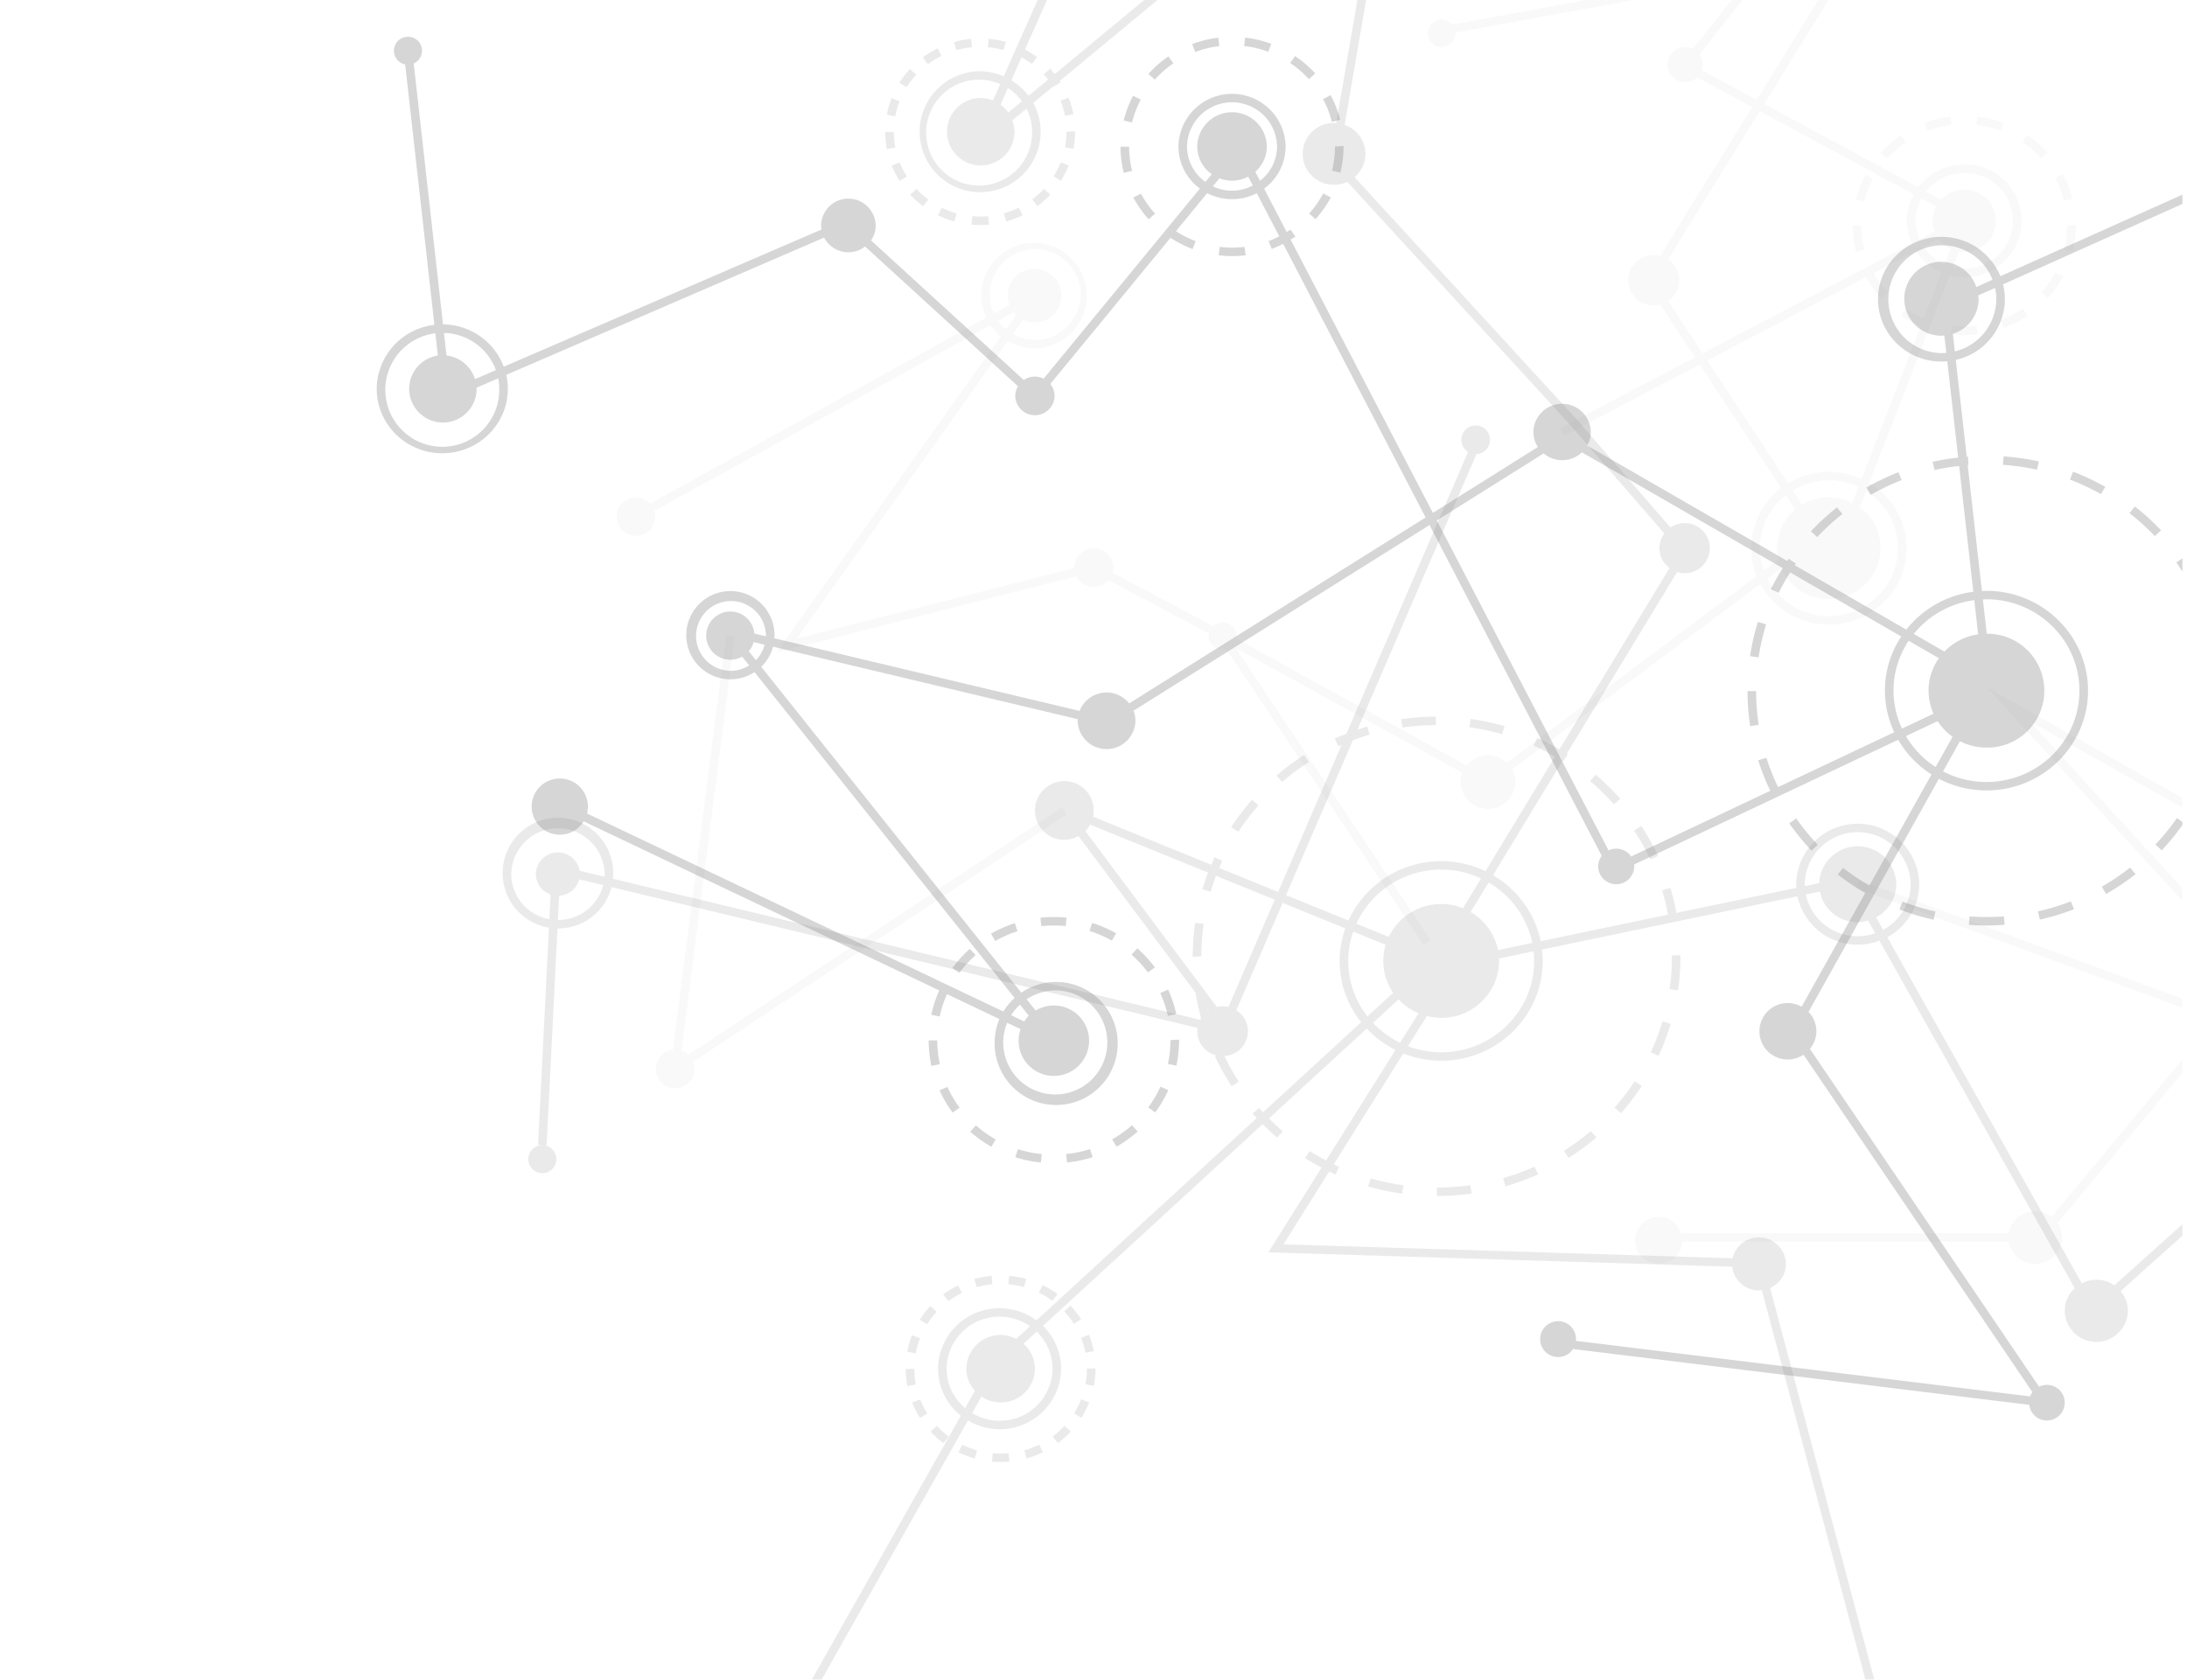 <svg xmlns="http://www.w3.org/2000/svg" xmlns:xlink="http://www.w3.org/1999/xlink" width="984" height="756" viewBox="0 0 984 756"><defs><style>.a{fill:#fff;stroke:#707070;}.b{clip-path:url(#a);}.c{clip-path:url(#b);}.d{opacity:0.597;}.e{opacity:0.3;}.f{fill:#1a1818;}.g{opacity:0.05;}.h{opacity:0.15;}</style><clipPath id="a"><rect class="a" width="984" height="756" transform="translate(458)"/></clipPath><clipPath id="b"><rect class="a" width="1440" height="756"/></clipPath></defs><g class="b" transform="translate(-458)"><g class="c"><g class="d" transform="translate(627.5 -247.673)"><g class="e" transform="translate(0 165.429)"><path class="f" d="M429.984,348.383l1.943,3.292a107.821,107.821,0,0,0,13.252-8.91l-2.42-2.973A103.535,103.535,0,0,1,429.984,348.383Z" transform="translate(346.171 132.92)"/><path class="f" d="M435.609,297.1l-2.4,2.984A104.346,104.346,0,0,1,444.591,310.4l2.826-2.6A107.63,107.63,0,0,0,435.609,297.1Z" transform="translate(355.42 13.114)"/><path class="f" d="M427.689,292.978l-1.405,3.543a104.746,104.746,0,0,1,13.972,6.573l1.928-3.3A108.336,108.336,0,0,0,427.689,292.978Z" transform="translate(335.546 1.556)"/><path class="f" d="M445.633,326.539l3.825-.578a104.082,104.082,0,0,0-3.62-15.38l-3.7,1.13A100.839,100.839,0,0,1,445.633,326.539Z" transform="translate(381.079 50.947)"/><path class="f" d="M418.5,294.965a105.761,105.761,0,0,1,15.315,2.2l.848-3.711a110.009,110.009,0,0,0-15.893-2.287Z" transform="translate(313.192 -3.526)"/><path class="f" d="M444.2,318.758v.422a101.692,101.692,0,0,1-1.138,15.178l3.825.563a105.283,105.283,0,0,0,1.185-15.791v-.373Z" transform="translate(383.718 73.895)"/><path class="f" d="M436.215,345.846l2.834,2.588a106.246,106.246,0,0,0,10.02-12.343l-3.2-2.147A103.032,103.032,0,0,1,436.215,345.846Z" transform="translate(364.063 116.508)"/><path class="f" d="M417.065,293.04a108,108,0,0,0-14.433,6.893l1.951,3.288a104.172,104.172,0,0,1,13.91-6.645Z" transform="translate(267.63 1.73)"/><path class="f" d="M440.711,340.931l3.484,1.656a104.006,104.006,0,0,0,5.877-14.71l-3.7-1.119A100.5,100.5,0,0,1,440.711,340.931Z" transform="translate(376.973 96.341)"/><path class="f" d="M441.844,303.142,438.65,305.3a101.863,101.863,0,0,1,7.8,13.142l3.477-1.671A105.487,105.487,0,0,0,441.844,303.142Z" transform="translate(371.055 30.076)"/><path class="f" d="M410.346,300.168l-2.427-2.969a108.385,108.385,0,0,0-11.738,10.767l2.842,2.584A103.71,103.71,0,0,1,410.346,300.168Z" transform="translate(249.103 13.4)"/><path class="f" d="M421.833,351.988l.852-3.715a104.956,104.956,0,0,1-14.812-4.465l-1.405,3.543A108.848,108.848,0,0,0,421.833,351.988Z" transform="translate(278.642 144.189)"/><path class="f" d="M423.428,351.991a107.583,107.583,0,0,0,15.35-4.662l-1.421-3.54a104.673,104.673,0,0,1-14.793,4.495Z" transform="translate(324.867 144.133)"/><path class="f" d="M396.849,333.984l-3.19,2.154a106.693,106.693,0,0,0,10.035,12.32l2.834-2.6A102.531,102.531,0,0,1,396.849,333.984Z" transform="translate(241.864 116.62)"/><path class="f" d="M388.812,318.93a104.765,104.765,0,0,0,1.216,15.742l3.825-.567a101.366,101.366,0,0,1-1.169-15.182Z" transform="translate(227.946 74.358)"/><path class="f" d="M389.108,326.148l3.837.552a99.974,99.974,0,0,1,3.4-14.847l-3.7-1.111A104.873,104.873,0,0,0,389.108,326.148Z" transform="translate(228.796 51.399)"/><path class="f" d="M414.819,345.583l-.279,3.795c2.609.186,5.269.282,7.909.282,2.718,0,5.459-.1,8.142-.3l-.29-3.8A107.8,107.8,0,0,1,414.819,345.583Z" transform="translate(301.823 149.114)"/><path class="f" d="M953.777,563.745c-.689,0-1.363.072-2.044.1l-6.411-56.725c.128-.008.256-.034.387-.042l-.294-3.795c-.174.011-.348.042-.523.057l-4.921-43.534a28.2,28.2,0,0,0,22.1-27.312,27.441,27.441,0,0,0-.856-6.687l187.523-84.06-93.465-98.725a15.943,15.943,0,0,0,4.684-11.274,16.441,16.441,0,0,0-32.877,0c0,.046.016.087.016.133l-163.462,8.5a22.752,22.752,0,1,0,.379,4c0-.068-.008-.137-.008-.206l163.617-8.51a16.354,16.354,0,0,0,15.9,12.244,16.527,16.527,0,0,0,8.719-2.5l90.008,95.071L960.033,422.157a28.569,28.569,0,0,0-26.508-17.721c-15.741,0-28.544,12.59-28.544,28.062s12.8,28.062,28.544,28.062c.883,0,1.754-.053,2.621-.133l4.9,43.351a108.625,108.625,0,0,0-11.506,1.892l.871,3.707a105.36,105.36,0,0,1,11.065-1.819l6.4,56.611a45.8,45.8,0,0,0-30.163,17.024L867.5,552.232c.17-.251.318-.518.492-.769l-3.206-2.139c-.221.32-.41.662-.627.982l-90.058-51.949a12.378,12.378,0,0,0,1.653-6.1,12.921,12.921,0,0,0-25.838,0,12.445,12.445,0,0,0,2.025,6.771L704.7,528.673,640.682,405.646c.724-.441,1.483-.826,2.184-1.3l-2.2-3.132c-.561.384-1.173.685-1.75,1.043l-10.163-19.533a23.54,23.54,0,0,0,9.706-18.966,24.129,24.129,0,0,0-48.25,0,23.54,23.54,0,0,0,9.675,18.946l-70.322,85.56a8.831,8.831,0,0,0-8.916.605l-68.738-62.838A11.85,11.85,0,0,0,454,399.3a12.286,12.286,0,0,0-24.568,0,11.474,11.474,0,0,0,.19,1.831L286.678,462.87a29.487,29.487,0,0,0-27.348-19.026L246.151,326.42a6.308,6.308,0,1,0-3.848.426l13.155,117.211A29.212,29.212,0,0,0,229.5,472.83c0,15.993,13.233,29,29.5,29s29.5-13.009,29.5-29a28.29,28.29,0,0,0-.72-6.284l143.032-61.783a12.26,12.26,0,0,0,18.413,4.019l68.808,62.895a8.495,8.495,0,0,0-1.231,4.35,8.848,8.848,0,0,0,17.693,0,8.532,8.532,0,0,0-1.936-5.367l54.089-65.806a50.307,50.307,0,0,0,9.938,5.062l1.371-3.562a46.041,46.041,0,0,1-8.858-4.484l14.061-17.112a24.331,24.331,0,0,0,22.3.015L635.58,404.2a46.827,46.827,0,0,1-4.781,2.124l1.378,3.555a49.46,49.46,0,0,0,5.164-2.3l64.081,123.148L568.053,614.419a13,13,0,0,0-22.3,3.376L408.374,585.1c.019-.354.108-.693.108-1.051a19.85,19.85,0,1,0-19.849,19.51,19.961,19.961,0,0,0,10.859-3.212l117.02,146.628a27.546,27.546,0,0,0-5.064,6.112L324.131,663.969a12.13,12.13,0,0,0,.387-2.923,12.647,12.647,0,1,0-1.878,6.444L482.61,743.6a54.43,54.43,0,0,0-3.585,10.95l3.79.78a50.442,50.442,0,0,1,3.287-10.067l23.574,11.216a26.709,26.709,0,0,0-2.153,10.516,27.689,27.689,0,1,0,27.685-27.217,27.822,27.822,0,0,0-15.68,4.811L402.513,597.969a19.414,19.414,0,0,0,5.281-9.089L544.96,621.521c-.016.255-.077.495-.077.754a13,13,0,0,0,25.993,0,12.477,12.477,0,0,0-.89-4.552l133.206-83.588,77.488,148.907a7.826,7.826,0,0,0-1.622,4.746,8.131,8.131,0,0,0,16.26,0,8.188,8.188,0,0,0-.089-.875l118.823-56.131a45.545,45.545,0,0,0,14.994,15.6l-27.96,50.007a103.878,103.878,0,0,1-11.823-7.966L886.85,691.4a108.771,108.771,0,0,0,12.369,8.332L870.6,750.926a12.945,12.945,0,0,0-6.276-1.659,12.7,12.7,0,1,0,0,25.4,13.006,13.006,0,0,0,7.155-2.135L974.455,924.393a7.78,7.78,0,0,0-1.034,1.915L769.034,901.3c.019-.236.073-.464.073-.708a8.069,8.069,0,1,0-1.347,4.388l205.254,25.116a8.015,8.015,0,1,0,4.429-8.156L874.338,769.9a12.371,12.371,0,0,0-.635-16.625L932.375,648.33a46.009,46.009,0,0,0,21.4,5.256c25.2,0,45.7-20.149,45.7-44.919S978.972,563.745,953.777,563.745Zm-93.636-319.36a19.107,19.107,0,1,1-.387-3.8l-7.313.381a12.21,12.21,0,1,0,.836,4.32c0-.186-.05-.362-.058-.544l6.922-.362ZM958.2,432.5a24.365,24.365,0,0,1-18.657,23.495l-.9-7.932a16.41,16.41,0,0,0,11.6-15.563,16.216,16.216,0,0,0-.174-1.69l7.576-3.395A23.671,23.671,0,0,1,958.2,432.5Zm-24.673,24.256a24.258,24.258,0,1,1,22.981-33.017l-7.3,3.269a16.631,16.631,0,1,0-15.683,21.923c.445,0,.867-.1,1.3-.129l.887,7.844C934.992,456.708,934.265,456.754,933.525,456.754ZM283.132,464.4l-9.412,4.065A15.276,15.276,0,0,0,260.9,457.842l-1.142-10.174A25.606,25.606,0,0,1,283.132,464.4Zm1.506,8.427a25.635,25.635,0,1,1-28.757-24.99l1.127,10.01a15.164,15.164,0,1,0,17.437,14.98c0-.171-.046-.327-.05-.495l9.775-4.225A24.642,24.642,0,0,1,284.638,472.83ZM594.081,363.757a20.257,20.257,0,0,1,40.507,0,19.67,19.67,0,0,1-7.658,15.464l-2.126-4.088A15.181,15.181,0,0,0,630,363.757a15.664,15.664,0,0,0-31.324,0,15.266,15.266,0,0,0,6.535,12.469l-2.865,3.486A19.727,19.727,0,0,1,594.081,363.757Zm20.252,19.909a20.342,20.342,0,0,1-8.641-1.975l2.973-3.616a15.377,15.377,0,0,0,12.931-.754l2.079,4A20.268,20.268,0,0,1,614.333,383.666ZM518.905,749.974l4,5.016a15.49,15.49,0,0,0-2.064,2.573l-5.9-2.809A23.653,23.653,0,0,1,518.905,749.974Zm16.3-6.39a23.414,23.414,0,1,1-23.814,23.411,22.9,22.9,0,0,1,1.781-8.853l6.032,2.87a15.147,15.147,0,0,0-.89,4.936,15.854,15.854,0,1,0,15.854-15.586,15.94,15.94,0,0,0-8.2,2.3l-4.057-5.085A23.941,23.941,0,0,1,535.208,743.584ZM388.633,599.758a15.708,15.708,0,1,1,15.978-15.7c0,.053-.015.1-.015.152l-5.184-1.237a10.851,10.851,0,1,0-10.774,11.787,10.919,10.919,0,0,0,5.273-1.4l3.171,3.97A16.049,16.049,0,0,1,388.633,599.758Zm11.467-4.811-3.2-4.008a10.533,10.533,0,0,0,2.207-4.126l4.932,1.176A15.616,15.616,0,0,1,400.1,594.947Zm548.2-27,1.738,15.392a26.14,26.14,0,0,0-15.18,7.745l-13.794-7.955A41.945,41.945,0,0,1,948.3,567.947Zm-18.339,51.1-14.177,6.695a40.182,40.182,0,0,1,3-39.514l13.6,7.84a25.151,25.151,0,0,0-2.42,24.979Zm-69.938,33.036a101.126,101.126,0,0,1-5.258-13.192l-3.7,1.127a104.484,104.484,0,0,0,5.463,13.717L793.92,683.308a8.156,8.156,0,0,0-10.178-2.737l-77.271-148.5,48.068-30.163a12.921,12.921,0,0,0,17.216-.495l90.357,52.116a105.274,105.274,0,0,0-5.335,9.481l3.5,1.648a101.539,101.539,0,0,1,5.176-9.2l50,28.842a43.868,43.868,0,0,0-3.152,43.084Zm57.534-22.954L931.8,622.4a25.854,25.854,0,0,0,6.732,7.018l-7.623,13.633A41.638,41.638,0,0,1,917.555,629.125Zm36.222,20.655a42.063,42.063,0,0,1-19.536-4.788l7.588-13.572a26.261,26.261,0,0,0,11.947,2.87,25.621,25.621,0,1,0,.124-51.237l-1.742-15.418c.542-.023,1.072-.084,1.618-.084,23.062,0,41.824,18.448,41.824,41.117S976.839,649.78,953.777,649.78Z" transform="translate(-229.504 -215.592)"/><path class="f" d="M309.629,375.32l.4,3.787a57.164,57.164,0,0,0,11.522-2.405l-1.2-3.62A53.018,53.018,0,0,1,309.629,375.32Z" transform="translate(0.573 226.33)"/><path class="f" d="M319.81,349.344l-2.579,2.835a52.413,52.413,0,0,1,7.371,7.989l3.12-2.253A56.088,56.088,0,0,0,319.81,349.344Z" transform="translate(22.405 159.721)"/><path class="f" d="M314.982,376.607l1.944,3.292a56.554,56.554,0,0,0,9.512-6.817l-2.594-2.824A52.723,52.723,0,0,1,314.982,376.607Z" transform="translate(15.945 218.409)"/><path class="f" d="M303.717,376.709a56.966,56.966,0,0,0,11.522,2.383l.4-3.787a53.152,53.152,0,0,1-10.728-2.215Z" transform="translate(-16.403 226.353)"/><path class="f" d="M297.518,360.22l-3.871.008a54.763,54.763,0,0,0,1.243,11.509l3.783-.8A51.44,51.44,0,0,1,297.518,360.22Z" transform="translate(-45.319 190.239)"/><path class="f" d="M298.477,373.109a56.609,56.609,0,0,0,9.528,6.8l1.932-3.3a52.612,52.612,0,0,1-8.873-6.329Z" transform="translate(-31.449 218.46)"/><path class="f" d="M294.913,367.284a55.043,55.043,0,0,0,5.908,10.006l3.128-2.246a51.3,51.3,0,0,1-5.505-9.317Z" transform="translate(-41.683 205.692)"/><path class="f" d="M307.048,349.741a54.172,54.172,0,0,1,10.968-.034l.387-3.787a58.2,58.2,0,0,0-11.769.038Z" transform="translate(-8.027 149.329)"/><path class="f" d="M304.264,349.4a55.9,55.9,0,0,0-7.859,8.617l3.132,2.23a52.553,52.553,0,0,1,7.321-8.027Z" transform="translate(-37.399 159.886)"/><path class="f" d="M302.835,354.4a52.526,52.526,0,0,1,10-4.415l-1.208-3.62a57.015,57.015,0,0,0-10.739,4.742Z" transform="translate(-24.526 151.35)"/><path class="f" d="M312.345,349.961a52.648,52.648,0,0,1,10.031,4.354l1.928-3.3a56.932,56.932,0,0,0-10.774-4.681Z" transform="translate(8.372 151.275)"/><path class="f" d="M319.167,375.031l3.132,2.242a55.354,55.354,0,0,0,5.892-10.021l-3.538-1.549A51.123,51.123,0,0,1,319.167,375.031Z" transform="translate(27.962 205.622)"/><path class="f" d="M321.458,371.076l3.79.788a54.742,54.742,0,0,0,1.216-11.509v-.221l-3.871.221A51.137,51.137,0,0,1,321.458,371.076Z" transform="translate(34.54 189.998)"/><path class="f" d="M327.771,365.218a54.47,54.47,0,0,0-3.678-11l-3.531,1.56a51.092,51.092,0,0,1,3.426,10.238Z" transform="translate(31.967 173.408)"/><path class="f" d="M340.759,271.628a49.512,49.512,0,0,0,6.876-9.778l-3.426-1.774a45.744,45.744,0,0,1-6.345,9.028Z" transform="translate(81.647 -90.766)"/><path class="f" d="M346.933,251.681a50.064,50.064,0,0,0-9.075-7.852l-2.191,3.136a46.334,46.334,0,0,1,8.378,7.251Z" transform="translate(75.341 -136.358)"/><path class="f" d="M342.517,244.445a50.937,50.937,0,0,0-11.762-2.8l-.445,3.779a46.579,46.579,0,0,1,10.844,2.584Z" transform="translate(59.959 -142.478)"/><path class="f" d="M340.523,265.557l3.759.906a48.638,48.638,0,0,0,1.444-11.8v-.194l-3.871.194A45.061,45.061,0,0,1,340.523,265.557Z" transform="translate(89.285 -106.499)"/><path class="f" d="M347.226,259.555a48.161,48.161,0,0,0-4.332-11.1l-3.415,1.785a44.612,44.612,0,0,1,3.992,10.234Z" transform="translate(86.287 -123.383)"/><path class="f" d="M338.981,266.395a48.049,48.049,0,0,1-11.165.012l-.457,3.779a51.393,51.393,0,0,0,5.985.346,52.188,52.188,0,0,0,6.1-.358Z" transform="translate(51.485 -73.037)"/><path class="f" d="M336.487,245.434l-.476-3.776a50.828,50.828,0,0,0-11.738,2.87l1.386,3.555A46.676,46.676,0,0,1,336.487,245.434Z" transform="translate(42.623 -142.45)"/><path class="f" d="M321.172,265.434a44.828,44.828,0,0,1-1.355-10.889l-3.871.008a48.8,48.8,0,0,0,1.467,11.795Z" transform="translate(18.71 -106.289)"/><path class="f" d="M324.008,250.285l-3.434-1.762a48.8,48.8,0,0,0-4.262,11.129l3.763.9A44.85,44.85,0,0,1,324.008,250.285Z" transform="translate(19.761 -123.186)"/><path class="f" d="M330.414,247l-2.207-3.125a49.931,49.931,0,0,0-9.024,7.905l2.9,2.516A46.176,46.176,0,0,1,330.414,247Z" transform="translate(28.008 -136.235)"/><path class="f" d="M324.324,271.635l2.9-2.527a45.646,45.646,0,0,1-6.361-9.009l-3.422,1.774A49.314,49.314,0,0,0,324.324,271.635Z" transform="translate(22.994 -90.704)"/></g><g class="g" transform="translate(107.573 0)"><path class="f" d="M435.779,429.071,546.19,491.577a6.32,6.32,0,1,0,8.8-4.324l21.258-173.917a14.8,14.8,0,1,0-3.84-.487l-21.258,173.94a6.318,6.318,0,0,0-3.012,1.5l-131.5-74.442L594.2,607.935l2.88-2.546Z" transform="translate(200.286 143.17)"/><path class="f" d="M444.9,389.773,276.764,501.114a8.829,8.829,0,0,0-3.062-1.842l23.949-186.458-3.844-.476L269.857,498.808a8.683,8.683,0,1,0,9.69,8.613,8.535,8.535,0,0,0-.619-3.151L447.059,392.928Z" transform="translate(-244.17 221.313)"/><path class="f" d="M640.2,392.187a11.582,11.582,0,0,0-9.8,5.386L476.846,341.289l-1.355,3.562,153.423,56.242a11.332,11.332,0,0,0-.29,2.478,11.177,11.177,0,0,0,2.791,7.334l-68,81.879a12.058,12.058,0,0,0-19.307,7.349H396.745a10.6,10.6,0,1,0,.492,3.806H544.1a12.078,12.078,0,0,0,23.98-1.846,11.673,11.673,0,0,0-1.99-6.508l68.293-82.229a11.426,11.426,0,1,0,5.819-21.169Z" transform="translate(82.587 302.547)"/><path class="f" d="M432.323,268.893a48.262,48.262,0,0,0-4.332-11.1l-3.418,1.781a44.731,44.731,0,0,1,4,10.238Z" transform="translate(223.057 68.249)"/><path class="f" d="M425.617,274.9l3.759.906A48.641,48.641,0,0,0,430.82,264v-.2l-3.871.2A45.061,45.061,0,0,1,425.617,274.9Z" transform="translate(226.058 85.13)"/><path class="f" d="M425.853,280.966a49.448,49.448,0,0,0,6.872-9.778l-3.422-1.774a45.731,45.731,0,0,1-6.345,9.028Z" transform="translate(218.42 100.867)"/><path class="f" d="M419.625,282.366a50.084,50.084,0,0,0,10.693-5.538l-2.2-3.129a46.422,46.422,0,0,1-9.868,5.108Z" transform="translate(204.907 112.89)"/><path class="f" d="M432.027,261.018a50.205,50.205,0,0,0-9.075-7.852l-2.191,3.136a46.487,46.487,0,0,1,8.378,7.25Z" transform="translate(212.114 55.271)"/><path class="f" d="M401.4,268.99l3.767.9a44.666,44.666,0,0,1,3.933-10.265l-3.434-1.762A48.617,48.617,0,0,0,401.4,268.99Z" transform="translate(156.531 68.445)"/><path class="f" d="M412.906,275.747l-.453,3.779a51.341,51.341,0,0,0,5.989.346,52.2,52.2,0,0,0,6.1-.358l-.468-3.783A47.843,47.843,0,0,1,412.906,275.747Z" transform="translate(188.258 118.592)"/><path class="f" d="M415.4,254.765a46.488,46.488,0,0,1,10.844,2.584l1.363-3.566a50.664,50.664,0,0,0-11.758-2.8Z" transform="translate(196.729 49.154)"/><path class="f" d="M401.039,263.891a48.8,48.8,0,0,0,1.467,11.795l3.759-.913a44.851,44.851,0,0,1-1.355-10.889Z" transform="translate(155.483 85.346)"/><path class="f" d="M410.753,257.421a46.785,46.785,0,0,1,10.825-2.649L421.1,251a50.748,50.748,0,0,0-11.734,2.87Z" transform="translate(179.396 49.182)"/><path class="f" d="M404.277,261.119l2.9,2.516a46.334,46.334,0,0,1,8.331-7.3L413.3,253.21A50.37,50.37,0,0,0,404.277,261.119Z" transform="translate(164.78 55.395)"/><path class="f" d="M772.247,682.626A35.057,35.057,0,0,0,803.1,700.888c19.272,0,34.952-15.414,34.952-34.357a34.217,34.217,0,0,0-16.822-29.318l36.225-93.579a26.024,26.024,0,0,0,6.531.856,25.333,25.333,0,1,0,0-50.658,25.854,25.854,0,0,0-20.643,10.238L774,466.573l35.974-58.194a7.888,7.888,0,1,0-6.121-8.689l-27.817,5.1,31.409-39.834a11.646,11.646,0,0,0,5.463,1.4,11.429,11.429,0,1,0,0-22.855,11.75,11.75,0,0,0-4.359.849l-73.4-117.123a29.32,29.32,0,0,0,13.175-24.385,28.645,28.645,0,0,0-.53-5.408L873.6,180.991a6.179,6.179,0,1,0-.519-3.772L746.835,193.711a29.953,29.953,0,0,0-28.471-20.332c-16.523,0-29.961,13.211-29.961,29.455s13.438,29.455,29.961,29.455a30.149,30.149,0,0,0,13.43-3.163l73.477,117.241a11.161,11.161,0,0,0-.894,16.263l-34.073,43.2L633.551,430.884a6.152,6.152,0,1,0,1.417,3.875c0-.088-.023-.171-.027-.255l131.8-24.145-24.816,31.464a7.888,7.888,0,1,0,1.92,12.792l24.747,13.378-41.444,67.043a11.6,11.6,0,0,0-2.9-.407,11.31,11.31,0,1,0,2.935,22.2l15.676,23.818-60.709,31.895,1.823,3.357,61-32.047,36.632,55.656a34.087,34.087,0,0,0-13.438,27.023,33.624,33.624,0,0,0,2.447,12.545l-112.443,84a12.307,12.307,0,0,0-18.057,1.252L536.439,707.217a6.119,6.119,0,0,0,.12-1.2,6.2,6.2,0,0,0-6.253-6.15,6.27,6.27,0,0,0-4.3,1.705l-45.2-24a8.386,8.386,0,0,0,.368-2.341,8.848,8.848,0,0,0-17.693,0c0,.091.027.179.031.274L338.7,707.213l95.022-133.9a24.236,24.236,0,0,0,12.153,3.266,23.719,23.719,0,1,0-24.123-23.715,23.187,23.187,0,0,0,2.242,9.919l-151.309,83.7a8.633,8.633,0,1,0,2.3,5.8,8.5,8.5,0,0,0-.41-2.481l151.3-83.691a23.923,23.923,0,0,0,4.661,5.043l-101,142.319,134.952-34.289a8.842,8.842,0,0,0,14.476,1.732l45.2,24a6.05,6.05,0,0,0-.116,1.1,6.188,6.188,0,0,0,7.882,5.911l88.8,133.143,3.237-2.086-87.7-131.506L638.2,767.634a11.741,11.741,0,0,0-.794,4.149,12.286,12.286,0,0,0,24.568,0,11.773,11.773,0,0,0-1.5-5.663Zm-27.8-479.792a25.516,25.516,0,0,1-11.339,21.135l-5.7-9.1a14.5,14.5,0,0,0,5.765-15.536l10.786-1.408A25.365,25.365,0,0,1,744.45,202.834Zm-26.086,25.649a25.652,25.652,0,1,1,24.541-34.258l-11.193,1.462a15.166,15.166,0,1,0-13.353,22.159,15.436,15.436,0,0,0,5.676-1.1l5.718,9.123A26.222,26.222,0,0,1,718.364,228.483ZM834.183,666.531c0,16.845-13.941,30.551-31.08,30.551a31.134,31.134,0,0,1-27.712-16.8l6.314-4.716a23.352,23.352,0,0,0,44.685-9.032,22.7,22.7,0,0,0-9.4-18.349l2.849-7.357A30.408,30.408,0,0,1,834.183,666.531ZM803.1,643.637a23.473,23.473,0,0,0-12.009,3.3l-4.22-6.417a31.228,31.228,0,0,1,29.536-1.564l-2.776,7.171A23.461,23.461,0,0,0,803.1,643.637Zm60.887-146a21.526,21.526,0,1,1,0,43.046,22.261,22.261,0,0,1-5.145-.624l2.764-7.148a14.415,14.415,0,0,0,2.381.236,13.989,13.989,0,1,0,0-27.974,14.256,14.256,0,0,0-10.36,4.453l-6.86-3.711A21.983,21.983,0,0,1,863.99,497.638ZM842.1,519.161a21.074,21.074,0,0,1,2.547-10.048l6.76,3.654a13.195,13.195,0,0,0-.716,11.228l-6.841,3.593A21.052,21.052,0,0,1,842.1,519.161Zm10.406,8.191a14.148,14.148,0,0,0,5.409,4.411l-2.741,7.083a21.938,21.938,0,0,1-9.485-7.909ZM745.929,451.395a7.539,7.539,0,0,0-1.049-7.106l27.584-34.981,31.824-5.831a7.875,7.875,0,0,0,2.234,3.148L770.6,464.735Zm-15.18,103.863a11.19,11.19,0,0,0-.035-18.665l41.27-66.765,69.265,37.451a24.816,24.816,0,0,0-.817,22.1l-94.155,49.467Zm17.638,26.794,71.379-37.5a49.473,49.473,0,0,0,6.713,9.477l2.9-2.527a45.471,45.471,0,0,1-6.194-8.742l19.09-10.029a25.8,25.8,0,0,0,11.518,9.682L845.8,563.056a46.23,46.23,0,0,1-8.064-4.289l-2.2,3.132a50.391,50.391,0,0,0,8.889,4.716L817.791,635.4a35.11,35.11,0,0,0-33.02,1.937Zm23.639,84.479A30.311,30.311,0,0,1,783.7,642.7l4.255,6.463a22.468,22.468,0,0,0-7.511,22.558l-6.616,4.94A29.86,29.86,0,0,1,772.027,666.531ZM425.618,552.864a20.419,20.419,0,1,1,10.36,17.264l4.561-6.432a12.317,12.317,0,0,0,5.331,1.245,12.078,12.078,0,1,0-12.284-12.077,11.83,11.83,0,0,0,.8,4.168l-7,3.875A19.437,19.437,0,0,1,425.618,552.864Zm3.662,11.361,7.015-3.882a12.055,12.055,0,0,0,1.057,1.2l-4.549,6.409A20.1,20.1,0,0,1,429.281,564.225Z" transform="translate(-257.29 -172.127)"/></g><g class="h" transform="translate(56.648 79.569)"><path class="f" d="M1079.331,846.049l-26.117-174.606a14.059,14.059,0,1,0-3.9.6l.077-.008L1075.2,844.6l-105.9,95.01a14.141,14.141,0,0,0-14.646-.891L867.135,782.93a27.174,27.174,0,0,0,14.371-23.849,27.689,27.689,0,0,0-55.37,0c0,.556.05,1.1.085,1.648l-53.992,11.262a107.37,107.37,0,0,0-2.668-11.247l-3.713,1.085a102.791,102.791,0,0,1,2.594,10.954l-57.232,11.939a45.041,45.041,0,0,0-21.467-29.664L720.971,703.6c.108.068.224.126.333.194l2.087-3.208c-.143-.088-.294-.164-.437-.251l49.621-81.765a11.278,11.278,0,1,0-2.981-20.012l-42.137-48.6L627.444,440.848a13.714,13.714,0,0,0,4.917-10.459,13.881,13.881,0,0,0-9.384-13.039l23.783-138.243a8.138,8.138,0,1,0-9.563-8.012,7.974,7.974,0,0,0,.6,3L492.542,394.483c-.67-.841-1.351-1.667-2.083-2.451l-2.853,2.573c.7.746,1.347,1.53,1.982,2.325l-8.842,7.33a27.582,27.582,0,0,0-7.724-6.98l4.584-10.326a39.133,39.133,0,0,1,4.684,2.919l2.327-3.041a42.755,42.755,0,0,0-5.455-3.38l74.816-168.482a11.5,11.5,0,0,0,2.679.346,11.144,11.144,0,1,0-11.336-11.144,11.084,11.084,0,0,0,5.1,9.294L469.592,395.491a27.9,27.9,0,0,0-11.065-2.287,27.221,27.221,0,1,0,27.685,27.217,26.673,26.673,0,0,0-3.341-12.944l8.966-7.429c.035.053.077.107.112.164l3.283-2.021c-.132-.209-.29-.4-.426-.605L640.045,277.2a8.332,8.332,0,0,0,2.838,1.591l-23.7,137.794c-.325-.023-.635-.1-.968-.1a13.907,13.907,0,1,0,0,27.811,14.266,14.266,0,0,0,5.954-1.332L724.544,552.475l42.28,48.771A11.052,11.052,0,0,0,769.14,616.8l-49.524,81.6a110.56,110.56,0,0,0-9.985-5.153l-1.595,3.467a106.035,106.035,0,0,1,9.6,4.956l-31.3,51.575a45.925,45.925,0,0,0-61.646,22.178l-28.068-11.418,30.1-69.734c2.486-.929,5-1.781,7.53-2.52l-1.1-3.65c-1.479.43-2.935.959-4.4,1.454l53.535-124.035a6.454,6.454,0,1,0-6.794-6.44,6.413,6.413,0,0,0,3.028,5.427L623.77,691.361c-1.769.693-3.542,1.382-5.265,2.162l1.618,3.456c.488-.217,1-.4,1.483-.609l-28.564,66.183-26.454-10.76c.461-1.092.875-2.2,1.371-3.269l-3.523-1.576c-.511,1.111-.945,2.261-1.421,3.391L509.832,728.7a12.846,12.846,0,0,0,.263-2.577A13.229,13.229,0,1,0,496.87,739.13a13.269,13.269,0,0,0,6.365-1.671l52.7,70.514a105.8,105.8,0,0,0,2.462,11.4c-.151.24-.279.495-.414.746L293.792,756.634c.062-.693.108-1.389.108-2.1a24.886,24.886,0,1,0-28.928,24.111l-4.9,97.785,1.928.1a6.31,6.31,0,1,0,.019,0l1.92.091,4.894-97.629c.062,0,.124.008.186.008a24.821,24.821,0,0,0,24.131-18.6l263.663,63.359a10.788,10.788,0,0,0-.155,1.515,11.255,11.255,0,0,0,8.785,10.9l-.825.369a107.621,107.621,0,0,0,7.526,13.477l3.252-2.067a103.786,103.786,0,0,1-6.512-11.529A11.278,11.278,0,0,0,579.5,825.269a11.149,11.149,0,0,0-5.254-9.428L595.1,767.512l28.177,11.46a43.826,43.826,0,0,0,7.139,42.205l-44.135,40.542c-.6-.643-1.239-1.256-1.82-1.914l-2.919,2.5c.612.693,1.281,1.336,1.912,2.013L484.3,955.389a27.815,27.815,0,0,0-16.566-5.462,27.485,27.485,0,0,0-27.685,27.217A27,27,0,0,0,450.3,998.268l-67.631,119.814a8.862,8.862,0,0,0-2.474-.388,8.7,8.7,0,1,0,8.846,8.7,8.579,8.579,0,0,0-2.985-6.466L453.5,1000.449a27.85,27.85,0,0,0,14.232,3.912,27.485,27.485,0,0,0,27.685-27.217,26.912,26.912,0,0,0-8.153-19.27L586.1,867.093c2.1,2.109,4.266,4.153,6.523,6.071l2.536-2.877c-2.156-1.831-4.224-3.779-6.233-5.789l44.011-40.42a45.778,45.778,0,0,0,12.923,9.6L614.633,883.39c-2.513-1.317-4.986-2.71-7.375-4.217l-2.094,3.2c2.4,1.522,4.9,2.931,7.429,4.267l-23.941,38.114,208.723,6.478a12.025,12.025,0,0,0,12.013,10.691,11.308,11.308,0,0,0,1.3-.129L864.943,1145.9a8.644,8.644,0,0,0-4.8,7.692,8.846,8.846,0,1,0,8.843-8.7c-.1,0-.2.026-.3.03L814.428,940.82a11.91,11.91,0,0,0,7.1-10.832,12.157,12.157,0,0,0-23.992-2.558l-202.076-6.272,20.6-32.8c.948.457,1.878.963,2.834,1.393l1.607-3.464c-.813-.365-1.595-.8-2.4-1.18l31.3-49.829a46.057,46.057,0,0,0,17.023,3.266c25.2,0,45.691-20.149,45.691-44.919a44.89,44.89,0,0,0-.321-5.13l60.658-12.655.48-.068-.008-.03,53.763-11.216A27.755,27.755,0,0,0,863.6,784.51l87.871,156.405a13.8,13.8,0,0,0-4.507,10.166,14.23,14.23,0,0,0,28.456,0,13.724,13.724,0,0,0-3.291-8.845ZM477.788,406.711l-6.117,5.07a15.347,15.347,0,0,0-3.523-3.524l3.314-7.464A23.835,23.835,0,0,1,477.788,406.711Zm4.553,13.709a23.819,23.819,0,1,1-23.814-23.411,24,24,0,0,1,9.516,1.968l-3.279,7.384A15.668,15.668,0,0,0,459,405.246a15.179,15.179,0,1,0,15.439,15.175,14.783,14.783,0,0,0-.976-5.146L479.82,410A22.9,22.9,0,0,1,482.34,420.421ZM248.007,754.537a21.014,21.014,0,0,1,42.021,0c0,.4-.039.784-.058,1.176l-11.177-2.683a9.924,9.924,0,0,0-19.706,1.507,9.744,9.744,0,0,0,6.636,9.169l-.558,11.125A20.784,20.784,0,0,1,248.007,754.537Zm21.018,20.655.546-10.946a9.853,9.853,0,0,0,9.052-7.342l10.77,2.588A20.966,20.966,0,0,1,269.026,775.193Zm292.51,40.892c-.077-.32-.174-.636-.248-.955l.557.746C561.741,815.944,561.64,816.012,561.536,816.085Zm9.148-1.724a11.538,11.538,0,0,0-2.606-.32,11.665,11.665,0,0,0-2.571.308l-59.172-79.165a12.96,12.96,0,0,0,2.125-2.919l53.078,21.592c-.941,2.485-1.8,5-2.547,7.525l3.721,1.066q1.063-3.6,2.4-7.136l26.419,10.748ZM443.916,977.144a23.64,23.64,0,0,1,23.813-23.411,23.935,23.935,0,0,1,13.7,4.293l-6.187,5.682a15.366,15.366,0,0,0-22.474,13.435,14.891,14.891,0,0,0,3.852,9.934l-4.4,7.795A23.19,23.19,0,0,1,443.916,977.144Zm47.627,0a23.642,23.642,0,0,1-23.813,23.411,23.963,23.963,0,0,1-12.354-3.433l4.181-7.406a15.542,15.542,0,0,0,8.645,2.607,15.311,15.311,0,0,0,15.44-15.179,14.978,14.978,0,0,0-5.134-11.228l5.919-5.439A23.141,23.141,0,0,1,491.543,977.144ZM707.421,785.511,692,788.727A25.65,25.65,0,0,0,679.7,771.6l8.056-13.275A41.208,41.208,0,0,1,707.421,785.511ZM666.429,752.5a42.08,42.08,0,0,1,17.913,4.019l-8.111,13.367a26.352,26.352,0,0,0-9.8-1.891,26.068,26.068,0,0,0-23.6,14.805l-14.561-5.922A41.885,41.885,0,0,1,666.429,752.5Zm-41.824,41.117a40.221,40.221,0,0,1,2.249-13.2l14.588,5.934a25.193,25.193,0,0,0,3.38,21.592l-11.56,10.619A40.427,40.427,0,0,1,624.606,793.621Zm11.158,27.86,11.491-10.55a26.112,26.112,0,0,0,8.959,6.265l-8.312,13.23A41.9,41.9,0,0,1,635.763,821.481Zm72.486-27.86c0,22.673-18.761,41.113-41.82,41.113a42.226,42.226,0,0,1-14.948-2.759l8.513-13.553a26.332,26.332,0,0,0,6.434.822,25.842,25.842,0,0,0,26.059-25.622c0-.369-.039-.727-.054-1.092l15.575-3.25A40.31,40.31,0,0,1,708.249,793.621Zm121.758-34.54a23.817,23.817,0,0,1,47.627,0A23.373,23.373,0,0,1,865.265,779.6l-3.147-5.6a16.965,16.965,0,0,0,9.071-14.916,17.354,17.354,0,0,0-34.688-.5l-6.45,1.347C830.038,759.645,830.007,759.367,830.007,759.082Zm23.81,23.411a23.756,23.756,0,0,1-23.337-18.764l6.31-1.317a17.167,17.167,0,0,0,21.719,13.036l3.2,5.694A23.965,23.965,0,0,1,853.817,782.492Z" transform="translate(-244.136 -193.033)"/><path class="f" d="M352.719,382.214a112.671,112.671,0,0,0,15.6-1.1l-.55-3.768a109.034,109.034,0,0,1-15.056,1.058Z" transform="translate(67.635 324.167)"/><path class="f" d="M376.276,379.435a108.076,108.076,0,0,0,9.388-12.312l-3.26-2.059a103.9,103.9,0,0,1-9.052,11.879Z" transform="translate(126.908 289.689)"/><path class="f" d="M361.5,384a110.222,110.222,0,0,0,14.661-5.386l-1.611-3.46a106.881,106.881,0,0,1-14.139,5.2Z" transform="translate(89.74 318.01)"/><path class="f" d="M324.34,361.435v.217l3.872-.217a104.258,104.258,0,0,1,1.03-14.592l-3.833-.529A107.75,107.75,0,0,0,324.34,361.435Z" transform="translate(-13.832 237.079)"/><path class="f" d="M384.682,350.56l0-.388h-3.871l0,.438a103.922,103.922,0,0,1-1.061,14.8l3.833.537A107.69,107.69,0,0,0,384.682,350.56Z" transform="translate(145.277 247.904)"/><path class="f" d="M377.562,371.9l3.519,1.587a105.536,105.536,0,0,0,5.474-14.429l-3.713-1.07A101.707,101.707,0,0,1,377.562,371.9Z" transform="translate(138.994 269.831)"/><path class="f" d="M369.577,383.05a110.9,110.9,0,0,0,12.509-9.233l-2.54-2.874a106.425,106.425,0,0,1-12.068,8.906Z" transform="translate(110.041 306.188)"/><path class="f" d="M349.125,326.839a108.912,108.912,0,0,1,15.056-1.088l-.015-3.806a112.743,112.743,0,0,0-15.6,1.13Z" transform="translate(55.727 168.698)"/><path class="f" d="M356.488,325.985a107.585,107.585,0,0,1,14.766,3.094l1.072-3.658a111.164,111.164,0,0,0-15.3-3.2Z" transform="translate(78.481 169.462)"/><path class="f" d="M338.159,331.777a108.941,108.941,0,0,0-9.357,12.331l3.26,2.055a104.656,104.656,0,0,1,9.032-11.9Z" transform="translate(-1.019 196.287)"/><path class="f" d="M382.923,349.932l3.515-1.595a108.494,108.494,0,0,0-7.553-13.462l-3.252,2.07A103.689,103.689,0,0,1,382.923,349.932Z" transform="translate(133.455 204.98)"/><path class="f" d="M370.518,331.689a105.089,105.089,0,0,1,10.7,10.455l2.919-2.5a110.031,110.031,0,0,0-11.1-10.84Z" transform="translate(118.768 187.945)"/><path class="f" d="M346.562,326.481a110.063,110.063,0,0,0-12.493,9.252l2.544,2.87a106.791,106.791,0,0,1,12.052-8.929Z" transform="translate(14.105 181.427)"/><path class="f" d="M360.024,383.43l.542-3.768a107.192,107.192,0,0,1-14.758-3.125l-1.08,3.654A110.859,110.859,0,0,0,360.024,383.43Z" transform="translate(44.712 321.885)"/><path class="f" d="M311.456,264.706a41.9,41.9,0,0,0,3.515-6.931l-3.608-1.378a38.262,38.262,0,0,1-3.2,6.307Z" transform="translate(-60.278 -15.229)"/><path class="f" d="M297.843,247.925l-2.865-2.558a42.278,42.278,0,0,0-4.735,6.185l3.291,2A38.888,38.888,0,0,1,297.843,247.925Z" transform="translate(-111.741 -46.182)"/><path class="f" d="M297.322,267.324l2.331-3.041a39.361,39.361,0,0,1-5.3-4.738l-2.853,2.569A42.7,42.7,0,0,0,297.322,267.324Z" transform="translate(-108.145 -6.398)"/><path class="f" d="M308.618,243.18a43.761,43.761,0,0,0-7.747-1.389l-.341,3.791a39.854,39.854,0,0,1,7.046,1.264Z" transform="translate(-82.199 -56.216)"/><path class="f" d="M301.385,246.315l-1.738-3.4a42.742,42.742,0,0,0-6.682,4.1l2.346,3.03A39.075,39.075,0,0,1,301.385,246.315Z" transform="translate(-103.924 -53.06)"/><path class="f" d="M304.69,245.584l-.364-3.787a43.3,43.3,0,0,0-7.739,1.439l1.065,3.658A39.727,39.727,0,0,1,304.69,245.584Z" transform="translate(-93.524 -56.2)"/><path class="f" d="M308.977,250.142a37.014,37.014,0,0,1,1.978,6.76l3.806-.7a40.487,40.487,0,0,0-2.18-7.445Z" transform="translate(-57.946 -36.681)"/><path class="f" d="M313.3,260.609a41.249,41.249,0,0,0,.72-7.711v-.164l-3.871.164a37.674,37.674,0,0,1-.654,7.011Z" transform="translate(-56.456 -25.51)"/><path class="f" d="M296.449,261.764l-1.719,3.406a43.326,43.326,0,0,0,7.348,2.79l1.057-3.661A39.247,39.247,0,0,1,296.449,261.764Z" transform="translate(-98.856 -0.171)"/><path class="f" d="M293.146,259.808a38.142,38.142,0,0,1-.67-7.011l-3.871.008a41.954,41.954,0,0,0,.736,7.707Z" transform="translate(-116.444 -25.333)"/><path class="f" d="M313.834,262.1l-2.857-2.565a39.151,39.151,0,0,1-5.292,4.75l2.335,3.033A42.716,42.716,0,0,0,313.834,262.1Z" transform="translate(-67.402 -6.437)"/><path class="f" d="M289.354,257.8a41.626,41.626,0,0,0,3.531,6.923l3.283-2.009a38.028,38.028,0,0,1-3.206-6.3Z" transform="translate(-114.293 -15.175)"/><path class="f" d="M294.533,250.181l-3.612-1.366a41.123,41.123,0,0,0-2.133,7.452l3.806.689A37.762,37.762,0,0,1,294.533,250.181Z" transform="translate(-115.919 -36.507)"/><path class="f" d="M306.146,262.764a40.225,40.225,0,0,1-7.166.008l-.352,3.791q1.928.171,3.9.171c1.343,0,2.667-.057,3.976-.179Z" transform="translate(-87.663 2.635)"/><path class="f" d="M309.062,261.755a39.082,39.082,0,0,1-6.674,2.55l1.065,3.661a43.5,43.5,0,0,0,7.344-2.809Z" transform="translate(-76.866 -0.197)"/><path class="f" d="M305,409.2a34.793,34.793,0,0,1-3.651-.156l-.345,3.791c1.32.114,2.648.186,4,.171,1.3,0,2.594-.065,3.868-.179l-.36-3.791C307.361,409.145,306.192,409.2,305,409.2Z" transform="translate(-80.829 413.084)"/><path class="f" d="M304.767,410.582l1.061,3.658a42.672,42.672,0,0,0,7.344-2.805l-1.734-3.406A39.066,39.066,0,0,1,304.767,410.582Z" transform="translate(-70.035 410.25)"/><path class="f" d="M297.107,411.444a43.182,43.182,0,0,0,7.356,2.794l1.049-3.665a38.937,38.937,0,0,1-6.678-2.535Z" transform="translate(-92.031 410.278)"/><path class="f" d="M308.062,410.558l2.335,3.033a43.319,43.319,0,0,0,5.819-5.222L313.35,405.8A38.715,38.715,0,0,1,308.062,410.558Z" transform="translate(-60.574 404.01)"/><path class="f" d="M291.731,404.076A41.918,41.918,0,0,0,295.262,411l3.287-2.013a37.752,37.752,0,0,1-3.21-6.3Z" transform="translate(-107.468 395.275)"/><path class="f" d="M306.7,388.071a43.207,43.207,0,0,0-7.743,1.439l1.068,3.658a39.524,39.524,0,0,1,7.038-1.309Z" transform="translate(-86.704 354.25)"/><path class="f" d="M302.023,389.189a43.009,43.009,0,0,0-6.682,4.1l2.346,3.03a38.727,38.727,0,0,1,6.074-3.73Z" transform="translate(-97.102 357.387)"/><path class="f" d="M291.164,402.545l3.806.689a37.786,37.786,0,0,1,1.943-6.775l-3.616-1.37A41.653,41.653,0,0,0,291.164,402.545Z" transform="translate(-109.096 373.943)"/><path class="f" d="M291.719,406.787l3.8-.7a37.885,37.885,0,0,1-.666-7.015l-3.872.008A41.309,41.309,0,0,0,291.719,406.787Z" transform="translate(-109.616 385.119)"/><path class="f" d="M312.252,391.59l-2.853,2.577a38.747,38.747,0,0,1,4.344,5.6l3.283-2.021A42.7,42.7,0,0,0,312.252,391.59Z" transform="translate(-56.734 364.125)"/><path class="f" d="M292.62,397.827l3.291,2a38.4,38.4,0,0,1,4.309-5.629l-2.869-2.554A41.982,41.982,0,0,0,292.62,397.827Z" transform="translate(-104.915 364.27)"/><path class="f" d="M302.026,410.557a38.6,38.6,0,0,1-5.3-4.738l-2.857,2.565A41.84,41.84,0,0,0,299.7,413.6Z" transform="translate(-101.317 404.052)"/><path class="f" d="M303.247,388.065l-.341,3.791a39.721,39.721,0,0,1,7.046,1.264L311,389.454A43.813,43.813,0,0,0,303.247,388.065Z" transform="translate(-75.379 354.233)"/><path class="f" d="M317.141,402.47a41.239,41.239,0,0,0-2.184-7.445l-3.6,1.393a37.285,37.285,0,0,1,1.982,6.759Z" transform="translate(-51.124 373.763)"/><path class="f" d="M310.543,408.972l3.291,2.006a41.679,41.679,0,0,0,3.515-6.938l-3.616-1.366A38.011,38.011,0,0,1,310.543,408.972Z" transform="translate(-53.45 395.224)"/><path class="f" d="M312.527,399.149a37.735,37.735,0,0,1-.654,7.011l3.8.7a41.239,41.239,0,0,0,.72-7.821l-.767-.019Z" transform="translate(-49.63 384.962)"/><path class="f" d="M308.168,389.159l-1.715,3.414a38.925,38.925,0,0,1,6.1,3.688l2.323-3.041A43.029,43.029,0,0,0,308.168,389.159Z" transform="translate(-65.194 357.303)"/></g></g></g></g></svg>